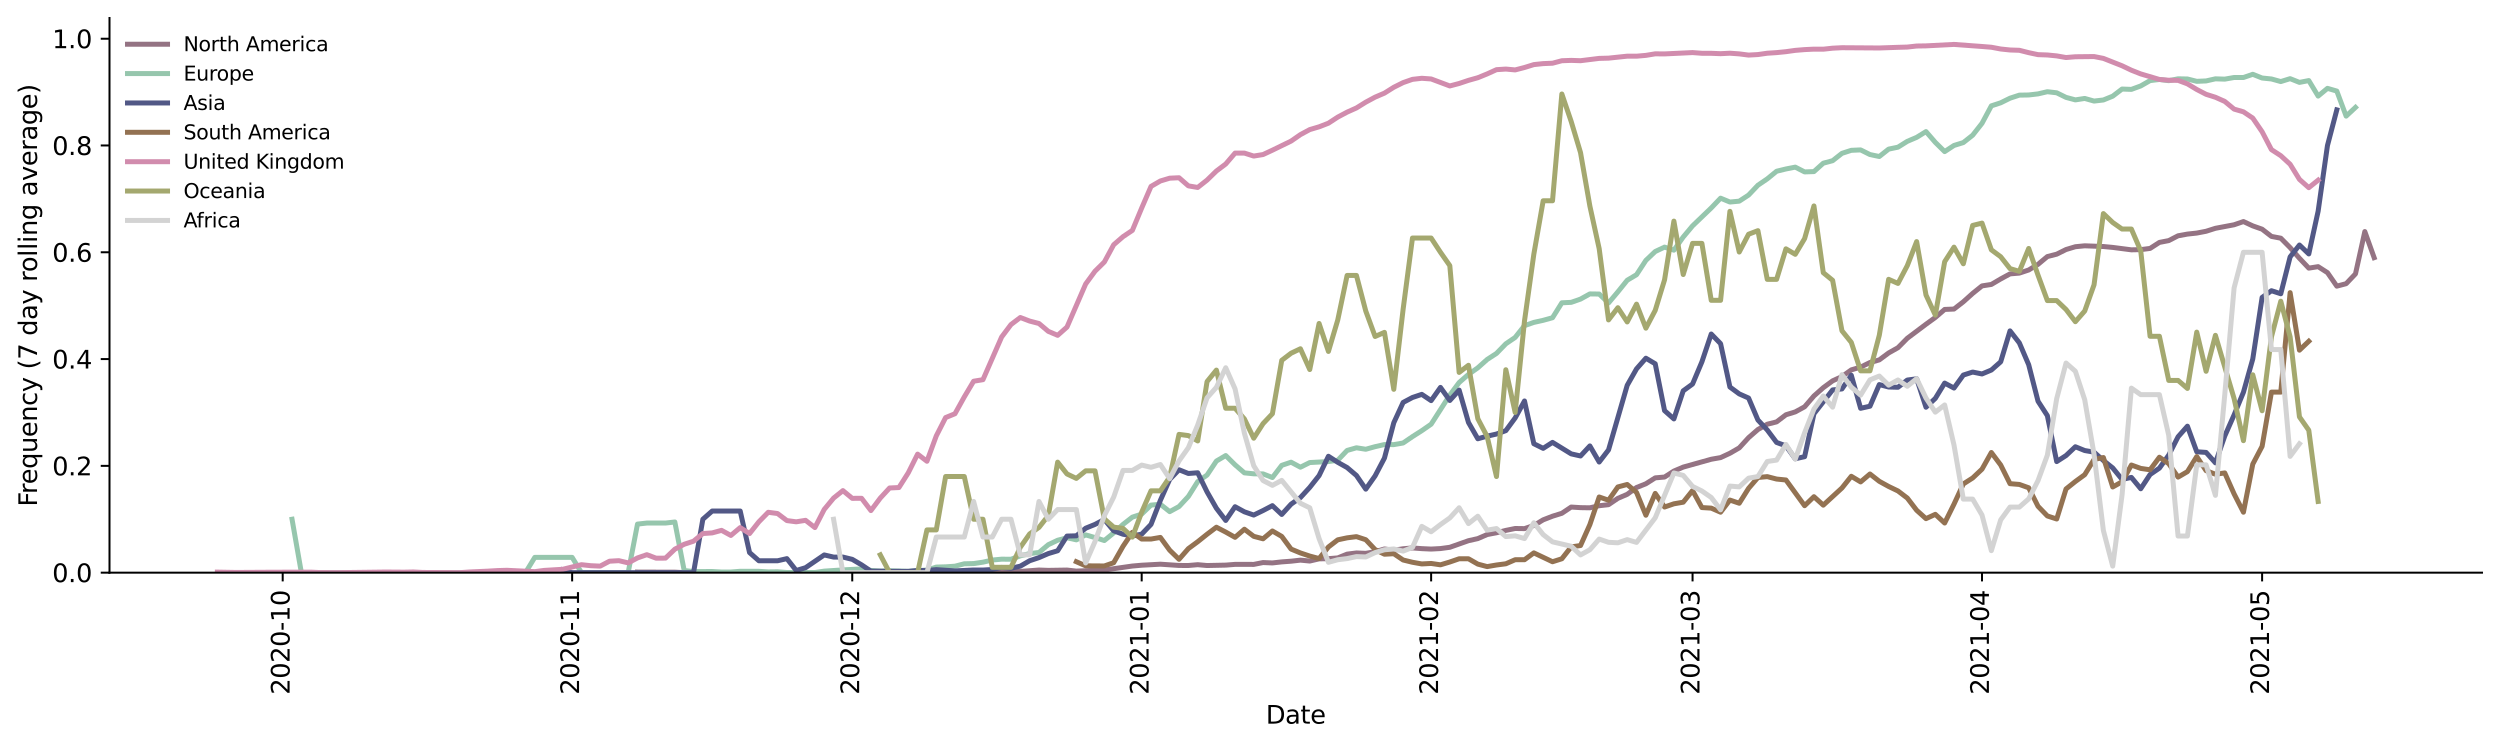<?xml version="1.0" encoding="utf-8" standalone="no"?>
<!DOCTYPE svg PUBLIC "-//W3C//DTD SVG 1.1//EN"
  "http://www.w3.org/Graphics/SVG/1.1/DTD/svg11.dtd">
<svg height="298.621pt" version="1.1" viewBox="0 0 999.581 298.621" width="999.581pt" xmlns="http://www.w3.org/2000/svg" xmlns:xlink="http://www.w3.org/1999/xlink">
 <defs>
  <style type="text/css">*{stroke-linecap:butt;stroke-linejoin:round;}</style>
 </defs>
 <g id="figure_1">
  <g id="patch_1">
   <path d="M 0 298.621 
L 999.581 298.621 
L 999.581 0 
L 0 0 
z
" style="fill:#ffffff;"/>
  </g>
  <g id="axes_1">
   <g id="patch_2">
    <path d="M 43.781 228.96 
L 992.381 228.96 
L 992.381 7.2 
L 43.781 7.2 
z
" style="fill:#ffffff;"/>
   </g>
   <g id="matplotlib.axis_1">
    <g id="xtick_1">
     <g id="line2d_1">
      <defs>
       <path d="M 0 0 
L 0 3.5 
" id="mafee2dee00" style="stroke:#000000;stroke-width:0.8;"/>
      </defs>
      <g>
       <use style="stroke:#000000;stroke-width:0.8;" x="113.032" xlink:href="#mafee2dee00" y="228.96"/>
      </g>
     </g>
     <g id="text_1">
      <!-- 2020-10 -->
      <g transform="translate(115.791 277.743)rotate(-90)scale(0.1 -0.1)">
       <defs>
        <path d="M 1228 531 
L 3431 531 
L 3431 0 
L 469 0 
L 469 531 
Q 828 903 1448 1529 
Q 2069 2156 2228 2338 
Q 2531 2678 2651 2914 
Q 2772 3150 2772 3378 
Q 2772 3750 2511 3984 
Q 2250 4219 1831 4219 
Q 1534 4219 1204 4116 
Q 875 4013 500 3803 
L 500 4441 
Q 881 4594 1212 4672 
Q 1544 4750 1819 4750 
Q 2544 4750 2975 4387 
Q 3406 4025 3406 3419 
Q 3406 3131 3298 2873 
Q 3191 2616 2906 2266 
Q 2828 2175 2409 1742 
Q 1991 1309 1228 531 
z
" id="DejaVuSans-32" transform="scale(0.016)"/>
        <path d="M 2034 4250 
Q 1547 4250 1301 3770 
Q 1056 3291 1056 2328 
Q 1056 1369 1301 889 
Q 1547 409 2034 409 
Q 2525 409 2770 889 
Q 3016 1369 3016 2328 
Q 3016 3291 2770 3770 
Q 2525 4250 2034 4250 
z
M 2034 4750 
Q 2819 4750 3233 4129 
Q 3647 3509 3647 2328 
Q 3647 1150 3233 529 
Q 2819 -91 2034 -91 
Q 1250 -91 836 529 
Q 422 1150 422 2328 
Q 422 3509 836 4129 
Q 1250 4750 2034 4750 
z
" id="DejaVuSans-30" transform="scale(0.016)"/>
        <path d="M 313 2009 
L 1997 2009 
L 1997 1497 
L 313 1497 
L 313 2009 
z
" id="DejaVuSans-2d" transform="scale(0.016)"/>
        <path d="M 794 531 
L 1825 531 
L 1825 4091 
L 703 3866 
L 703 4441 
L 1819 4666 
L 2450 4666 
L 2450 531 
L 3481 531 
L 3481 0 
L 794 0 
L 794 531 
z
" id="DejaVuSans-31" transform="scale(0.016)"/>
       </defs>
       <use xlink:href="#DejaVuSans-32"/>
       <use x="63.623" xlink:href="#DejaVuSans-30"/>
       <use x="127.246" xlink:href="#DejaVuSans-32"/>
       <use x="190.869" xlink:href="#DejaVuSans-30"/>
       <use x="254.492" xlink:href="#DejaVuSans-2d"/>
       <use x="290.576" xlink:href="#DejaVuSans-31"/>
       <use x="354.199" xlink:href="#DejaVuSans-30"/>
      </g>
     </g>
    </g>
    <g id="xtick_2">
     <g id="line2d_2">
      <g>
       <use style="stroke:#000000;stroke-width:0.8;" x="228.76" xlink:href="#mafee2dee00" y="228.96"/>
      </g>
     </g>
     <g id="text_2">
      <!-- 2020-11 -->
      <g transform="translate(231.519 277.743)rotate(-90)scale(0.1 -0.1)">
       <use xlink:href="#DejaVuSans-32"/>
       <use x="63.623" xlink:href="#DejaVuSans-30"/>
       <use x="127.246" xlink:href="#DejaVuSans-32"/>
       <use x="190.869" xlink:href="#DejaVuSans-30"/>
       <use x="254.492" xlink:href="#DejaVuSans-2d"/>
       <use x="290.576" xlink:href="#DejaVuSans-31"/>
       <use x="354.199" xlink:href="#DejaVuSans-31"/>
      </g>
     </g>
    </g>
    <g id="xtick_3">
     <g id="line2d_3">
      <g>
       <use style="stroke:#000000;stroke-width:0.8;" x="340.755" xlink:href="#mafee2dee00" y="228.96"/>
      </g>
     </g>
     <g id="text_3">
      <!-- 2020-12 -->
      <g transform="translate(343.515 277.743)rotate(-90)scale(0.1 -0.1)">
       <use xlink:href="#DejaVuSans-32"/>
       <use x="63.623" xlink:href="#DejaVuSans-30"/>
       <use x="127.246" xlink:href="#DejaVuSans-32"/>
       <use x="190.869" xlink:href="#DejaVuSans-30"/>
       <use x="254.492" xlink:href="#DejaVuSans-2d"/>
       <use x="290.576" xlink:href="#DejaVuSans-31"/>
       <use x="354.199" xlink:href="#DejaVuSans-32"/>
      </g>
     </g>
    </g>
    <g id="xtick_4">
     <g id="line2d_4">
      <g>
       <use style="stroke:#000000;stroke-width:0.8;" x="456.484" xlink:href="#mafee2dee00" y="228.96"/>
      </g>
     </g>
     <g id="text_4">
      <!-- 2021-01 -->
      <g transform="translate(459.243 277.743)rotate(-90)scale(0.1 -0.1)">
       <use xlink:href="#DejaVuSans-32"/>
       <use x="63.623" xlink:href="#DejaVuSans-30"/>
       <use x="127.246" xlink:href="#DejaVuSans-32"/>
       <use x="190.869" xlink:href="#DejaVuSans-31"/>
       <use x="254.492" xlink:href="#DejaVuSans-2d"/>
       <use x="290.576" xlink:href="#DejaVuSans-30"/>
       <use x="354.199" xlink:href="#DejaVuSans-31"/>
      </g>
     </g>
    </g>
    <g id="xtick_5">
     <g id="line2d_5">
      <g>
       <use style="stroke:#000000;stroke-width:0.8;" x="572.212" xlink:href="#mafee2dee00" y="228.96"/>
      </g>
     </g>
     <g id="text_5">
      <!-- 2021-02 -->
      <g transform="translate(574.972 277.743)rotate(-90)scale(0.1 -0.1)">
       <use xlink:href="#DejaVuSans-32"/>
       <use x="63.623" xlink:href="#DejaVuSans-30"/>
       <use x="127.246" xlink:href="#DejaVuSans-32"/>
       <use x="190.869" xlink:href="#DejaVuSans-31"/>
       <use x="254.492" xlink:href="#DejaVuSans-2d"/>
       <use x="290.576" xlink:href="#DejaVuSans-30"/>
       <use x="354.199" xlink:href="#DejaVuSans-32"/>
      </g>
     </g>
    </g>
    <g id="xtick_6">
     <g id="line2d_6">
      <g>
       <use style="stroke:#000000;stroke-width:0.8;" x="676.741" xlink:href="#mafee2dee00" y="228.96"/>
      </g>
     </g>
     <g id="text_6">
      <!-- 2021-03 -->
      <g transform="translate(679.501 277.743)rotate(-90)scale(0.1 -0.1)">
       <defs>
        <path d="M 2597 2516 
Q 3050 2419 3304 2112 
Q 3559 1806 3559 1356 
Q 3559 666 3084 287 
Q 2609 -91 1734 -91 
Q 1441 -91 1130 -33 
Q 819 25 488 141 
L 488 750 
Q 750 597 1062 519 
Q 1375 441 1716 441 
Q 2309 441 2620 675 
Q 2931 909 2931 1356 
Q 2931 1769 2642 2001 
Q 2353 2234 1838 2234 
L 1294 2234 
L 1294 2753 
L 1863 2753 
Q 2328 2753 2575 2939 
Q 2822 3125 2822 3475 
Q 2822 3834 2567 4026 
Q 2313 4219 1838 4219 
Q 1578 4219 1281 4162 
Q 984 4106 628 3988 
L 628 4550 
Q 988 4650 1302 4700 
Q 1616 4750 1894 4750 
Q 2613 4750 3031 4423 
Q 3450 4097 3450 3541 
Q 3450 3153 3228 2886 
Q 3006 2619 2597 2516 
z
" id="DejaVuSans-33" transform="scale(0.016)"/>
       </defs>
       <use xlink:href="#DejaVuSans-32"/>
       <use x="63.623" xlink:href="#DejaVuSans-30"/>
       <use x="127.246" xlink:href="#DejaVuSans-32"/>
       <use x="190.869" xlink:href="#DejaVuSans-31"/>
       <use x="254.492" xlink:href="#DejaVuSans-2d"/>
       <use x="290.576" xlink:href="#DejaVuSans-30"/>
       <use x="354.199" xlink:href="#DejaVuSans-33"/>
      </g>
     </g>
    </g>
    <g id="xtick_7">
     <g id="line2d_7">
      <g>
       <use style="stroke:#000000;stroke-width:0.8;" x="792.47" xlink:href="#mafee2dee00" y="228.96"/>
      </g>
     </g>
     <g id="text_7">
      <!-- 2021-04 -->
      <g transform="translate(795.229 277.743)rotate(-90)scale(0.1 -0.1)">
       <defs>
        <path d="M 2419 4116 
L 825 1625 
L 2419 1625 
L 2419 4116 
z
M 2253 4666 
L 3047 4666 
L 3047 1625 
L 3713 1625 
L 3713 1100 
L 3047 1100 
L 3047 0 
L 2419 0 
L 2419 1100 
L 313 1100 
L 313 1709 
L 2253 4666 
z
" id="DejaVuSans-34" transform="scale(0.016)"/>
       </defs>
       <use xlink:href="#DejaVuSans-32"/>
       <use x="63.623" xlink:href="#DejaVuSans-30"/>
       <use x="127.246" xlink:href="#DejaVuSans-32"/>
       <use x="190.869" xlink:href="#DejaVuSans-31"/>
       <use x="254.492" xlink:href="#DejaVuSans-2d"/>
       <use x="290.576" xlink:href="#DejaVuSans-30"/>
       <use x="354.199" xlink:href="#DejaVuSans-34"/>
      </g>
     </g>
    </g>
    <g id="xtick_8">
     <g id="line2d_8">
      <g>
       <use style="stroke:#000000;stroke-width:0.8;" x="904.465" xlink:href="#mafee2dee00" y="228.96"/>
      </g>
     </g>
     <g id="text_8">
      <!-- 2021-05 -->
      <g transform="translate(907.224 277.743)rotate(-90)scale(0.1 -0.1)">
       <defs>
        <path d="M 691 4666 
L 3169 4666 
L 3169 4134 
L 1269 4134 
L 1269 2991 
Q 1406 3038 1543 3061 
Q 1681 3084 1819 3084 
Q 2600 3084 3056 2656 
Q 3513 2228 3513 1497 
Q 3513 744 3044 326 
Q 2575 -91 1722 -91 
Q 1428 -91 1123 -41 
Q 819 9 494 109 
L 494 744 
Q 775 591 1075 516 
Q 1375 441 1709 441 
Q 2250 441 2565 725 
Q 2881 1009 2881 1497 
Q 2881 1984 2565 2268 
Q 2250 2553 1709 2553 
Q 1456 2553 1204 2497 
Q 953 2441 691 2322 
L 691 4666 
z
" id="DejaVuSans-35" transform="scale(0.016)"/>
       </defs>
       <use xlink:href="#DejaVuSans-32"/>
       <use x="63.623" xlink:href="#DejaVuSans-30"/>
       <use x="127.246" xlink:href="#DejaVuSans-32"/>
       <use x="190.869" xlink:href="#DejaVuSans-31"/>
       <use x="254.492" xlink:href="#DejaVuSans-2d"/>
       <use x="290.576" xlink:href="#DejaVuSans-30"/>
       <use x="354.199" xlink:href="#DejaVuSans-35"/>
      </g>
     </g>
    </g>
    <g id="text_9">
     <!-- Date -->
     <g transform="translate(506.13 289.341)scale(0.1 -0.1)">
      <defs>
       <path d="M 1259 4147 
L 1259 519 
L 2022 519 
Q 2988 519 3436 956 
Q 3884 1394 3884 2338 
Q 3884 3275 3436 3711 
Q 2988 4147 2022 4147 
L 1259 4147 
z
M 628 4666 
L 1925 4666 
Q 3281 4666 3915 4102 
Q 4550 3538 4550 2338 
Q 4550 1131 3912 565 
Q 3275 0 1925 0 
L 628 0 
L 628 4666 
z
" id="DejaVuSans-44" transform="scale(0.016)"/>
       <path d="M 2194 1759 
Q 1497 1759 1228 1600 
Q 959 1441 959 1056 
Q 959 750 1161 570 
Q 1363 391 1709 391 
Q 2188 391 2477 730 
Q 2766 1069 2766 1631 
L 2766 1759 
L 2194 1759 
z
M 3341 1997 
L 3341 0 
L 2766 0 
L 2766 531 
Q 2569 213 2275 61 
Q 1981 -91 1556 -91 
Q 1019 -91 701 211 
Q 384 513 384 1019 
Q 384 1609 779 1909 
Q 1175 2209 1959 2209 
L 2766 2209 
L 2766 2266 
Q 2766 2663 2505 2880 
Q 2244 3097 1772 3097 
Q 1472 3097 1187 3025 
Q 903 2953 641 2809 
L 641 3341 
Q 956 3463 1253 3523 
Q 1550 3584 1831 3584 
Q 2591 3584 2966 3190 
Q 3341 2797 3341 1997 
z
" id="DejaVuSans-61" transform="scale(0.016)"/>
       <path d="M 1172 4494 
L 1172 3500 
L 2356 3500 
L 2356 3053 
L 1172 3053 
L 1172 1153 
Q 1172 725 1289 603 
Q 1406 481 1766 481 
L 2356 481 
L 2356 0 
L 1766 0 
Q 1100 0 847 248 
Q 594 497 594 1153 
L 594 3053 
L 172 3053 
L 172 3500 
L 594 3500 
L 594 4494 
L 1172 4494 
z
" id="DejaVuSans-74" transform="scale(0.016)"/>
       <path d="M 3597 1894 
L 3597 1613 
L 953 1613 
Q 991 1019 1311 708 
Q 1631 397 2203 397 
Q 2534 397 2845 478 
Q 3156 559 3463 722 
L 3463 178 
Q 3153 47 2828 -22 
Q 2503 -91 2169 -91 
Q 1331 -91 842 396 
Q 353 884 353 1716 
Q 353 2575 817 3079 
Q 1281 3584 2069 3584 
Q 2775 3584 3186 3129 
Q 3597 2675 3597 1894 
z
M 3022 2063 
Q 3016 2534 2758 2815 
Q 2500 3097 2075 3097 
Q 1594 3097 1305 2825 
Q 1016 2553 972 2059 
L 3022 2063 
z
" id="DejaVuSans-65" transform="scale(0.016)"/>
      </defs>
      <use xlink:href="#DejaVuSans-44"/>
      <use x="77.002" xlink:href="#DejaVuSans-61"/>
      <use x="138.281" xlink:href="#DejaVuSans-74"/>
      <use x="177.49" xlink:href="#DejaVuSans-65"/>
     </g>
    </g>
   </g>
   <g id="matplotlib.axis_2">
    <g id="ytick_1">
     <g id="line2d_9">
      <defs>
       <path d="M 0 0 
L -3.5 0 
" id="m268f2d37dd" style="stroke:#000000;stroke-width:0.8;"/>
      </defs>
      <g>
       <use style="stroke:#000000;stroke-width:0.8;" x="43.781" xlink:href="#m268f2d37dd" y="228.96"/>
      </g>
     </g>
     <g id="text_10">
      <!-- 0.0 -->
      <g transform="translate(20.878 232.759)scale(0.1 -0.1)">
       <defs>
        <path d="M 684 794 
L 1344 794 
L 1344 0 
L 684 0 
L 684 794 
z
" id="DejaVuSans-2e" transform="scale(0.016)"/>
       </defs>
       <use xlink:href="#DejaVuSans-30"/>
       <use x="63.623" xlink:href="#DejaVuSans-2e"/>
       <use x="95.41" xlink:href="#DejaVuSans-30"/>
      </g>
     </g>
    </g>
    <g id="ytick_2">
     <g id="line2d_10">
      <g>
       <use style="stroke:#000000;stroke-width:0.8;" x="43.781" xlink:href="#m268f2d37dd" y="186.263"/>
      </g>
     </g>
     <g id="text_11">
      <!-- 0.2 -->
      <g transform="translate(20.878 190.062)scale(0.1 -0.1)">
       <use xlink:href="#DejaVuSans-30"/>
       <use x="63.623" xlink:href="#DejaVuSans-2e"/>
       <use x="95.41" xlink:href="#DejaVuSans-32"/>
      </g>
     </g>
    </g>
    <g id="ytick_3">
     <g id="line2d_11">
      <g>
       <use style="stroke:#000000;stroke-width:0.8;" x="43.781" xlink:href="#m268f2d37dd" y="143.566"/>
      </g>
     </g>
     <g id="text_12">
      <!-- 0.4 -->
      <g transform="translate(20.878 147.365)scale(0.1 -0.1)">
       <use xlink:href="#DejaVuSans-30"/>
       <use x="63.623" xlink:href="#DejaVuSans-2e"/>
       <use x="95.41" xlink:href="#DejaVuSans-34"/>
      </g>
     </g>
    </g>
    <g id="ytick_4">
     <g id="line2d_12">
      <g>
       <use style="stroke:#000000;stroke-width:0.8;" x="43.781" xlink:href="#m268f2d37dd" y="100.869"/>
      </g>
     </g>
     <g id="text_13">
      <!-- 0.6 -->
      <g transform="translate(20.878 104.668)scale(0.1 -0.1)">
       <defs>
        <path d="M 2113 2584 
Q 1688 2584 1439 2293 
Q 1191 2003 1191 1497 
Q 1191 994 1439 701 
Q 1688 409 2113 409 
Q 2538 409 2786 701 
Q 3034 994 3034 1497 
Q 3034 2003 2786 2293 
Q 2538 2584 2113 2584 
z
M 3366 4563 
L 3366 3988 
Q 3128 4100 2886 4159 
Q 2644 4219 2406 4219 
Q 1781 4219 1451 3797 
Q 1122 3375 1075 2522 
Q 1259 2794 1537 2939 
Q 1816 3084 2150 3084 
Q 2853 3084 3261 2657 
Q 3669 2231 3669 1497 
Q 3669 778 3244 343 
Q 2819 -91 2113 -91 
Q 1303 -91 875 529 
Q 447 1150 447 2328 
Q 447 3434 972 4092 
Q 1497 4750 2381 4750 
Q 2619 4750 2861 4703 
Q 3103 4656 3366 4563 
z
" id="DejaVuSans-36" transform="scale(0.016)"/>
       </defs>
       <use xlink:href="#DejaVuSans-30"/>
       <use x="63.623" xlink:href="#DejaVuSans-2e"/>
       <use x="95.41" xlink:href="#DejaVuSans-36"/>
      </g>
     </g>
    </g>
    <g id="ytick_5">
     <g id="line2d_13">
      <g>
       <use style="stroke:#000000;stroke-width:0.8;" x="43.781" xlink:href="#m268f2d37dd" y="58.172"/>
      </g>
     </g>
     <g id="text_14">
      <!-- 0.8 -->
      <g transform="translate(20.878 61.971)scale(0.1 -0.1)">
       <defs>
        <path d="M 2034 2216 
Q 1584 2216 1326 1975 
Q 1069 1734 1069 1313 
Q 1069 891 1326 650 
Q 1584 409 2034 409 
Q 2484 409 2743 651 
Q 3003 894 3003 1313 
Q 3003 1734 2745 1975 
Q 2488 2216 2034 2216 
z
M 1403 2484 
Q 997 2584 770 2862 
Q 544 3141 544 3541 
Q 544 4100 942 4425 
Q 1341 4750 2034 4750 
Q 2731 4750 3128 4425 
Q 3525 4100 3525 3541 
Q 3525 3141 3298 2862 
Q 3072 2584 2669 2484 
Q 3125 2378 3379 2068 
Q 3634 1759 3634 1313 
Q 3634 634 3220 271 
Q 2806 -91 2034 -91 
Q 1263 -91 848 271 
Q 434 634 434 1313 
Q 434 1759 690 2068 
Q 947 2378 1403 2484 
z
M 1172 3481 
Q 1172 3119 1398 2916 
Q 1625 2713 2034 2713 
Q 2441 2713 2670 2916 
Q 2900 3119 2900 3481 
Q 2900 3844 2670 4047 
Q 2441 4250 2034 4250 
Q 1625 4250 1398 4047 
Q 1172 3844 1172 3481 
z
" id="DejaVuSans-38" transform="scale(0.016)"/>
       </defs>
       <use xlink:href="#DejaVuSans-30"/>
       <use x="63.623" xlink:href="#DejaVuSans-2e"/>
       <use x="95.41" xlink:href="#DejaVuSans-38"/>
      </g>
     </g>
    </g>
    <g id="ytick_6">
     <g id="line2d_14">
      <g>
       <use style="stroke:#000000;stroke-width:0.8;" x="43.781" xlink:href="#m268f2d37dd" y="15.474"/>
      </g>
     </g>
     <g id="text_15">
      <!-- 1.0 -->
      <g transform="translate(20.878 19.274)scale(0.1 -0.1)">
       <use xlink:href="#DejaVuSans-31"/>
       <use x="63.623" xlink:href="#DejaVuSans-2e"/>
       <use x="95.41" xlink:href="#DejaVuSans-30"/>
      </g>
     </g>
    </g>
    <g id="text_16">
     <!-- Frequency (7 day rolling average) -->
     <g transform="translate(14.798 202.529)rotate(-90)scale(0.1 -0.1)">
      <defs>
       <path d="M 628 4666 
L 3309 4666 
L 3309 4134 
L 1259 4134 
L 1259 2759 
L 3109 2759 
L 3109 2228 
L 1259 2228 
L 1259 0 
L 628 0 
L 628 4666 
z
" id="DejaVuSans-46" transform="scale(0.016)"/>
       <path d="M 2631 2963 
Q 2534 3019 2420 3045 
Q 2306 3072 2169 3072 
Q 1681 3072 1420 2755 
Q 1159 2438 1159 1844 
L 1159 0 
L 581 0 
L 581 3500 
L 1159 3500 
L 1159 2956 
Q 1341 3275 1631 3429 
Q 1922 3584 2338 3584 
Q 2397 3584 2469 3576 
Q 2541 3569 2628 3553 
L 2631 2963 
z
" id="DejaVuSans-72" transform="scale(0.016)"/>
       <path d="M 947 1747 
Q 947 1113 1208 752 
Q 1469 391 1925 391 
Q 2381 391 2643 752 
Q 2906 1113 2906 1747 
Q 2906 2381 2643 2742 
Q 2381 3103 1925 3103 
Q 1469 3103 1208 2742 
Q 947 2381 947 1747 
z
M 2906 525 
Q 2725 213 2448 61 
Q 2172 -91 1784 -91 
Q 1150 -91 751 415 
Q 353 922 353 1747 
Q 353 2572 751 3078 
Q 1150 3584 1784 3584 
Q 2172 3584 2448 3432 
Q 2725 3281 2906 2969 
L 2906 3500 
L 3481 3500 
L 3481 -1331 
L 2906 -1331 
L 2906 525 
z
" id="DejaVuSans-71" transform="scale(0.016)"/>
       <path d="M 544 1381 
L 544 3500 
L 1119 3500 
L 1119 1403 
Q 1119 906 1312 657 
Q 1506 409 1894 409 
Q 2359 409 2629 706 
Q 2900 1003 2900 1516 
L 2900 3500 
L 3475 3500 
L 3475 0 
L 2900 0 
L 2900 538 
Q 2691 219 2414 64 
Q 2138 -91 1772 -91 
Q 1169 -91 856 284 
Q 544 659 544 1381 
z
M 1991 3584 
L 1991 3584 
z
" id="DejaVuSans-75" transform="scale(0.016)"/>
       <path d="M 3513 2113 
L 3513 0 
L 2938 0 
L 2938 2094 
Q 2938 2591 2744 2837 
Q 2550 3084 2163 3084 
Q 1697 3084 1428 2787 
Q 1159 2491 1159 1978 
L 1159 0 
L 581 0 
L 581 3500 
L 1159 3500 
L 1159 2956 
Q 1366 3272 1645 3428 
Q 1925 3584 2291 3584 
Q 2894 3584 3203 3211 
Q 3513 2838 3513 2113 
z
" id="DejaVuSans-6e" transform="scale(0.016)"/>
       <path d="M 3122 3366 
L 3122 2828 
Q 2878 2963 2633 3030 
Q 2388 3097 2138 3097 
Q 1578 3097 1268 2742 
Q 959 2388 959 1747 
Q 959 1106 1268 751 
Q 1578 397 2138 397 
Q 2388 397 2633 464 
Q 2878 531 3122 666 
L 3122 134 
Q 2881 22 2623 -34 
Q 2366 -91 2075 -91 
Q 1284 -91 818 406 
Q 353 903 353 1747 
Q 353 2603 823 3093 
Q 1294 3584 2113 3584 
Q 2378 3584 2631 3529 
Q 2884 3475 3122 3366 
z
" id="DejaVuSans-63" transform="scale(0.016)"/>
       <path d="M 2059 -325 
Q 1816 -950 1584 -1140 
Q 1353 -1331 966 -1331 
L 506 -1331 
L 506 -850 
L 844 -850 
Q 1081 -850 1212 -737 
Q 1344 -625 1503 -206 
L 1606 56 
L 191 3500 
L 800 3500 
L 1894 763 
L 2988 3500 
L 3597 3500 
L 2059 -325 
z
" id="DejaVuSans-79" transform="scale(0.016)"/>
       <path id="DejaVuSans-20" transform="scale(0.016)"/>
       <path d="M 1984 4856 
Q 1566 4138 1362 3434 
Q 1159 2731 1159 2009 
Q 1159 1288 1364 580 
Q 1569 -128 1984 -844 
L 1484 -844 
Q 1016 -109 783 600 
Q 550 1309 550 2009 
Q 550 2706 781 3412 
Q 1013 4119 1484 4856 
L 1984 4856 
z
" id="DejaVuSans-28" transform="scale(0.016)"/>
       <path d="M 525 4666 
L 3525 4666 
L 3525 4397 
L 1831 0 
L 1172 0 
L 2766 4134 
L 525 4134 
L 525 4666 
z
" id="DejaVuSans-37" transform="scale(0.016)"/>
       <path d="M 2906 2969 
L 2906 4863 
L 3481 4863 
L 3481 0 
L 2906 0 
L 2906 525 
Q 2725 213 2448 61 
Q 2172 -91 1784 -91 
Q 1150 -91 751 415 
Q 353 922 353 1747 
Q 353 2572 751 3078 
Q 1150 3584 1784 3584 
Q 2172 3584 2448 3432 
Q 2725 3281 2906 2969 
z
M 947 1747 
Q 947 1113 1208 752 
Q 1469 391 1925 391 
Q 2381 391 2643 752 
Q 2906 1113 2906 1747 
Q 2906 2381 2643 2742 
Q 2381 3103 1925 3103 
Q 1469 3103 1208 2742 
Q 947 2381 947 1747 
z
" id="DejaVuSans-64" transform="scale(0.016)"/>
       <path d="M 1959 3097 
Q 1497 3097 1228 2736 
Q 959 2375 959 1747 
Q 959 1119 1226 758 
Q 1494 397 1959 397 
Q 2419 397 2687 759 
Q 2956 1122 2956 1747 
Q 2956 2369 2687 2733 
Q 2419 3097 1959 3097 
z
M 1959 3584 
Q 2709 3584 3137 3096 
Q 3566 2609 3566 1747 
Q 3566 888 3137 398 
Q 2709 -91 1959 -91 
Q 1206 -91 779 398 
Q 353 888 353 1747 
Q 353 2609 779 3096 
Q 1206 3584 1959 3584 
z
" id="DejaVuSans-6f" transform="scale(0.016)"/>
       <path d="M 603 4863 
L 1178 4863 
L 1178 0 
L 603 0 
L 603 4863 
z
" id="DejaVuSans-6c" transform="scale(0.016)"/>
       <path d="M 603 3500 
L 1178 3500 
L 1178 0 
L 603 0 
L 603 3500 
z
M 603 4863 
L 1178 4863 
L 1178 4134 
L 603 4134 
L 603 4863 
z
" id="DejaVuSans-69" transform="scale(0.016)"/>
       <path d="M 2906 1791 
Q 2906 2416 2648 2759 
Q 2391 3103 1925 3103 
Q 1463 3103 1205 2759 
Q 947 2416 947 1791 
Q 947 1169 1205 825 
Q 1463 481 1925 481 
Q 2391 481 2648 825 
Q 2906 1169 2906 1791 
z
M 3481 434 
Q 3481 -459 3084 -895 
Q 2688 -1331 1869 -1331 
Q 1566 -1331 1297 -1286 
Q 1028 -1241 775 -1147 
L 775 -588 
Q 1028 -725 1275 -790 
Q 1522 -856 1778 -856 
Q 2344 -856 2625 -561 
Q 2906 -266 2906 331 
L 2906 616 
Q 2728 306 2450 153 
Q 2172 0 1784 0 
Q 1141 0 747 490 
Q 353 981 353 1791 
Q 353 2603 747 3093 
Q 1141 3584 1784 3584 
Q 2172 3584 2450 3431 
Q 2728 3278 2906 2969 
L 2906 3500 
L 3481 3500 
L 3481 434 
z
" id="DejaVuSans-67" transform="scale(0.016)"/>
       <path d="M 191 3500 
L 800 3500 
L 1894 563 
L 2988 3500 
L 3597 3500 
L 2284 0 
L 1503 0 
L 191 3500 
z
" id="DejaVuSans-76" transform="scale(0.016)"/>
       <path d="M 513 4856 
L 1013 4856 
Q 1481 4119 1714 3412 
Q 1947 2706 1947 2009 
Q 1947 1309 1714 600 
Q 1481 -109 1013 -844 
L 513 -844 
Q 928 -128 1133 580 
Q 1338 1288 1338 2009 
Q 1338 2731 1133 3434 
Q 928 4138 513 4856 
z
" id="DejaVuSans-29" transform="scale(0.016)"/>
      </defs>
      <use xlink:href="#DejaVuSans-46"/>
      <use x="50.27" xlink:href="#DejaVuSans-72"/>
      <use x="89.133" xlink:href="#DejaVuSans-65"/>
      <use x="150.656" xlink:href="#DejaVuSans-71"/>
      <use x="214.133" xlink:href="#DejaVuSans-75"/>
      <use x="277.512" xlink:href="#DejaVuSans-65"/>
      <use x="339.035" xlink:href="#DejaVuSans-6e"/>
      <use x="402.414" xlink:href="#DejaVuSans-63"/>
      <use x="457.395" xlink:href="#DejaVuSans-79"/>
      <use x="516.574" xlink:href="#DejaVuSans-20"/>
      <use x="548.361" xlink:href="#DejaVuSans-28"/>
      <use x="587.375" xlink:href="#DejaVuSans-37"/>
      <use x="650.998" xlink:href="#DejaVuSans-20"/>
      <use x="682.785" xlink:href="#DejaVuSans-64"/>
      <use x="746.262" xlink:href="#DejaVuSans-61"/>
      <use x="807.541" xlink:href="#DejaVuSans-79"/>
      <use x="866.721" xlink:href="#DejaVuSans-20"/>
      <use x="898.508" xlink:href="#DejaVuSans-72"/>
      <use x="937.371" xlink:href="#DejaVuSans-6f"/>
      <use x="998.553" xlink:href="#DejaVuSans-6c"/>
      <use x="1026.336" xlink:href="#DejaVuSans-6c"/>
      <use x="1054.119" xlink:href="#DejaVuSans-69"/>
      <use x="1081.902" xlink:href="#DejaVuSans-6e"/>
      <use x="1145.281" xlink:href="#DejaVuSans-67"/>
      <use x="1208.758" xlink:href="#DejaVuSans-20"/>
      <use x="1240.545" xlink:href="#DejaVuSans-61"/>
      <use x="1301.824" xlink:href="#DejaVuSans-76"/>
      <use x="1361.004" xlink:href="#DejaVuSans-65"/>
      <use x="1422.527" xlink:href="#DejaVuSans-72"/>
      <use x="1463.641" xlink:href="#DejaVuSans-61"/>
      <use x="1524.92" xlink:href="#DejaVuSans-67"/>
      <use x="1588.396" xlink:href="#DejaVuSans-65"/>
      <use x="1649.92" xlink:href="#DejaVuSans-29"/>
     </g>
    </g>
   </g>
   <g id="line2d_15">
    <path clip-path="url(#p7b9a94485f)" d="M 254.892 228.73 
L 266.092 228.771 
L 269.825 228.771 
L 273.558 228.96 
L 374.354 228.906 
L 381.82 228.846 
L 396.753 228.864 
L 404.219 228.575 
L 407.953 228.468 
L 415.419 227.92 
L 419.152 228.053 
L 426.618 227.928 
L 430.352 228.344 
L 437.818 228.026 
L 441.551 227.918 
L 452.751 226.319 
L 456.484 225.992 
L 463.95 225.582 
L 471.417 226.087 
L 475.15 226.103 
L 478.883 225.781 
L 482.616 226.116 
L 490.082 225.951 
L 493.816 225.656 
L 501.282 225.667 
L 505.015 224.926 
L 508.748 225.077 
L 512.481 224.662 
L 516.215 224.386 
L 519.948 223.963 
L 523.681 224.322 
L 527.414 223.454 
L 531.147 223.369 
L 534.881 223.071 
L 538.614 221.565 
L 542.347 221.092 
L 546.08 221.24 
L 549.813 220.6 
L 553.546 219.496 
L 557.28 219.997 
L 561.013 219.415 
L 564.746 219.08 
L 568.479 219.365 
L 572.212 219.534 
L 575.945 219.333 
L 579.679 218.826 
L 587.145 216.187 
L 590.878 215.353 
L 594.611 213.729 
L 598.345 213.018 
L 602.078 212.07 
L 605.811 211.31 
L 609.544 211.362 
L 613.277 210.093 
L 617.01 207.851 
L 620.744 206.394 
L 624.477 205.233 
L 628.21 202.736 
L 631.943 202.973 
L 635.676 203.037 
L 639.409 202.205 
L 643.143 201.784 
L 646.876 199.254 
L 650.609 197.649 
L 654.342 194.918 
L 658.075 193.43 
L 661.809 191.066 
L 665.542 190.737 
L 669.275 188.347 
L 673.008 186.758 
L 684.208 183.625 
L 687.941 182.965 
L 691.674 181.233 
L 695.407 179.075 
L 699.14 174.989 
L 702.873 171.736 
L 706.607 169.616 
L 710.34 168.682 
L 714.073 165.838 
L 717.806 164.689 
L 721.539 162.647 
L 725.273 158.311 
L 729.006 155.01 
L 732.739 152.273 
L 736.472 150.562 
L 740.205 147.889 
L 743.938 146.772 
L 747.672 144.948 
L 751.405 143.895 
L 755.138 141.123 
L 758.871 139.02 
L 762.604 135.25 
L 770.071 129.639 
L 773.804 126.932 
L 777.537 123.721 
L 781.27 123.569 
L 785.003 120.665 
L 788.737 117.313 
L 792.47 114.311 
L 796.203 113.73 
L 799.936 111.533 
L 803.669 109.507 
L 807.402 109.197 
L 811.136 107.953 
L 814.869 105.69 
L 818.602 102.58 
L 822.335 101.627 
L 826.068 99.773 
L 829.801 98.65 
L 833.535 98.28 
L 841.001 98.567 
L 844.734 98.924 
L 852.2 99.89 
L 855.934 99.81 
L 859.667 99.33 
L 863.4 96.923 
L 867.133 96.199 
L 870.866 94.278 
L 874.6 93.596 
L 878.333 93.191 
L 882.066 92.469 
L 885.799 91.283 
L 893.265 89.871 
L 896.999 88.584 
L 900.732 90.319 
L 904.465 91.636 
L 908.198 94.525 
L 911.931 95.235 
L 915.664 99.004 
L 919.398 103.269 
L 923.131 107.207 
L 926.864 106.614 
L 930.597 109.01 
L 934.33 114.411 
L 938.064 113.428 
L 941.797 109.504 
L 945.53 92.592 
L 949.263 103.021 
L 949.263 103.021 
" style="fill:none;stroke:#947383;stroke-linecap:square;stroke-width:2;"/>
   </g>
   <g id="line2d_16">
    <path clip-path="url(#p7b9a94485f)" d="M 116.765 207.611 
L 120.498 228.96 
L 210.094 228.96 
L 213.827 222.86 
L 228.76 222.86 
L 232.493 228.96 
L 251.159 228.96 
L 254.892 209.552 
L 258.626 209.133 
L 266.092 209.133 
L 269.825 208.705 
L 273.558 228.112 
L 277.291 228.532 
L 284.758 228.511 
L 288.491 228.713 
L 292.224 228.713 
L 295.957 228.415 
L 303.424 228.436 
L 307.157 228.661 
L 310.89 228.61 
L 314.623 228.909 
L 325.823 228.909 
L 329.556 228.354 
L 337.022 227.864 
L 344.489 227.471 
L 348.222 228.076 
L 351.955 228.369 
L 355.688 228.225 
L 363.154 228.438 
L 370.621 227.909 
L 374.354 226.739 
L 378.087 226.635 
L 381.82 226.384 
L 385.554 225.425 
L 389.287 225.33 
L 393.02 224.77 
L 396.753 223.92 
L 400.486 223.575 
L 404.219 223.608 
L 407.953 222.256 
L 411.686 221.335 
L 415.419 220.898 
L 419.152 217.778 
L 422.885 216.008 
L 426.618 215.019 
L 430.352 215.852 
L 434.085 213.87 
L 437.818 214.934 
L 441.551 216.122 
L 445.284 213.074 
L 449.017 209.678 
L 452.751 206.772 
L 456.484 205.551 
L 460.217 201.958 
L 463.95 201.617 
L 467.683 204.572 
L 471.417 202.53 
L 475.15 198.501 
L 478.883 192.556 
L 482.616 189.948 
L 486.349 184.349 
L 490.082 182.143 
L 493.816 185.844 
L 497.549 189.064 
L 501.282 189.444 
L 505.015 189.481 
L 508.748 190.93 
L 512.481 186.061 
L 516.215 184.8 
L 519.948 186.803 
L 523.681 184.943 
L 531.147 184.545 
L 534.881 184.028 
L 538.614 180.103 
L 542.347 179.04 
L 546.08 179.626 
L 549.813 178.593 
L 553.546 177.743 
L 557.28 177.773 
L 561.013 177.119 
L 564.746 174.577 
L 568.479 172.194 
L 572.212 169.61 
L 579.679 157.957 
L 583.412 152.942 
L 587.145 149.697 
L 590.878 147.061 
L 594.611 143.73 
L 598.345 141.305 
L 602.078 137.463 
L 605.811 134.91 
L 609.544 130.192 
L 613.277 128.908 
L 617.01 128.074 
L 620.744 127.04 
L 624.477 121.07 
L 628.21 120.89 
L 631.943 119.589 
L 635.676 117.517 
L 639.409 117.57 
L 643.143 121.13 
L 646.876 116.693 
L 650.609 112.054 
L 654.342 109.832 
L 658.075 104.11 
L 661.809 100.569 
L 665.542 98.802 
L 669.275 100.027 
L 673.008 94.768 
L 676.741 90.301 
L 684.208 83.142 
L 687.941 79.237 
L 691.674 80.78 
L 695.407 80.432 
L 699.14 77.99 
L 702.873 74.059 
L 706.607 71.519 
L 710.34 68.469 
L 714.073 67.56 
L 717.806 66.826 
L 721.539 68.736 
L 725.273 68.606 
L 729.006 65.246 
L 732.739 64.252 
L 736.472 61.312 
L 740.205 60.105 
L 743.938 59.938 
L 747.672 61.797 
L 751.405 62.576 
L 755.138 59.623 
L 758.871 58.848 
L 762.604 56.515 
L 766.337 54.924 
L 770.071 52.611 
L 773.804 56.929 
L 777.537 60.614 
L 781.27 58.16 
L 785.003 57.007 
L 788.737 54.056 
L 792.47 49.308 
L 796.203 42.325 
L 799.936 41.104 
L 803.669 39.265 
L 807.402 38.04 
L 811.136 37.975 
L 814.869 37.537 
L 818.602 36.671 
L 822.335 37.103 
L 826.068 38.94 
L 829.801 39.937 
L 833.535 39.36 
L 837.268 40.413 
L 841.001 39.975 
L 844.734 38.454 
L 848.467 35.604 
L 852.2 35.737 
L 855.934 34.363 
L 859.667 32.225 
L 863.4 31.773 
L 867.133 32.262 
L 870.866 31.508 
L 874.6 31.584 
L 878.333 32.519 
L 882.066 32.358 
L 885.799 31.52 
L 889.532 31.643 
L 893.265 30.986 
L 896.999 30.991 
L 900.732 29.705 
L 904.465 31.196 
L 908.198 31.575 
L 911.931 32.61 
L 915.664 31.453 
L 919.398 32.942 
L 923.131 32.218 
L 926.864 38.416 
L 930.597 35.326 
L 934.33 36.412 
L 938.064 46.428 
L 941.797 42.942 
L 941.797 42.942 
" style="fill:none;stroke:#96c6ad;stroke-linecap:square;stroke-width:2;"/>
   </g>
   <g id="line2d_17">
    <path clip-path="url(#p7b9a94485f)" d="M 225.027 227.836 
L 228.76 228.96 
L 277.291 228.96 
L 281.025 207.611 
L 284.758 204.327 
L 295.957 204.327 
L 299.69 220.931 
L 303.424 224.216 
L 310.89 224.216 
L 314.623 223.362 
L 318.356 228.106 
L 322.09 226.982 
L 329.556 221.883 
L 333.289 222.737 
L 337.022 222.737 
L 340.755 223.645 
L 344.489 225.846 
L 348.222 228.358 
L 363.154 228.459 
L 366.888 228.096 
L 370.621 228.096 
L 374.354 227.757 
L 381.82 228.258 
L 389.287 227.907 
L 393.02 227.921 
L 396.753 227.708 
L 400.486 226.878 
L 404.219 227.209 
L 407.953 226.371 
L 411.686 224.202 
L 415.419 222.949 
L 419.152 221.338 
L 422.885 220.214 
L 426.618 214.343 
L 430.352 214.237 
L 434.085 211.199 
L 437.818 209.678 
L 441.551 207.709 
L 445.284 212.229 
L 449.017 213.604 
L 452.751 214.282 
L 456.484 213.567 
L 460.217 209.664 
L 463.95 200.07 
L 467.683 191.681 
L 471.417 187.822 
L 475.15 189.314 
L 478.883 189.028 
L 482.616 196.671 
L 486.349 203.205 
L 490.082 208.088 
L 493.816 202.604 
L 497.549 204.641 
L 501.282 205.937 
L 505.015 204.128 
L 508.748 202.175 
L 512.481 205.693 
L 516.215 201.587 
L 519.948 198.945 
L 523.681 194.877 
L 527.414 190.155 
L 531.147 182.432 
L 534.881 184.845 
L 538.614 186.94 
L 542.347 190.113 
L 546.08 195.578 
L 549.813 190.264 
L 553.546 183.156 
L 557.28 169.029 
L 561.013 160.91 
L 564.746 158.931 
L 568.479 157.678 
L 572.212 160.18 
L 575.945 154.901 
L 579.679 160.122 
L 583.412 155.981 
L 587.145 168.918 
L 590.878 175.432 
L 594.611 174.389 
L 598.345 173.546 
L 602.078 172.179 
L 605.811 167.102 
L 609.544 160.323 
L 613.277 177.416 
L 617.01 179.264 
L 620.744 176.878 
L 628.21 181.47 
L 631.943 182.316 
L 635.676 178.297 
L 639.409 184.734 
L 643.143 179.882 
L 650.609 154.063 
L 654.342 147.484 
L 658.075 143.229 
L 661.809 145.444 
L 665.542 164.181 
L 669.275 167.492 
L 673.008 156.262 
L 676.741 153.544 
L 680.474 144.677 
L 684.208 133.557 
L 687.941 137.399 
L 691.674 154.743 
L 695.407 157.491 
L 699.14 159.151 
L 702.873 167.926 
L 706.607 171.921 
L 710.34 176.902 
L 714.073 178.27 
L 717.806 183.423 
L 721.539 182.6 
L 725.273 165.437 
L 732.739 155.905 
L 736.472 155.506 
L 740.205 150.04 
L 743.938 163.25 
L 747.672 162.416 
L 751.405 153.767 
L 755.138 154.739 
L 758.871 154.843 
L 762.604 151.955 
L 766.337 151.465 
L 770.071 162.822 
L 773.804 159.285 
L 777.537 153.175 
L 781.27 155.159 
L 785.003 149.96 
L 788.737 148.764 
L 792.47 149.518 
L 796.203 147.957 
L 799.936 144.671 
L 803.669 132.301 
L 807.402 137.107 
L 811.136 145.835 
L 814.869 160.421 
L 818.602 166.196 
L 822.335 184.553 
L 826.068 182.146 
L 829.801 178.626 
L 833.535 180.138 
L 837.268 180.782 
L 841.001 184.126 
L 844.734 187.094 
L 848.467 191.679 
L 852.2 190.89 
L 855.934 195.42 
L 859.667 189.722 
L 863.4 187.181 
L 867.133 181.957 
L 870.866 174.637 
L 874.6 170.407 
L 878.333 180.632 
L 882.066 180.892 
L 885.799 185.063 
L 889.532 174.333 
L 893.265 165.885 
L 896.999 156.831 
L 900.732 143.524 
L 904.465 118.927 
L 908.198 116.238 
L 911.931 117.452 
L 915.664 102.712 
L 919.398 97.967 
L 923.131 101.526 
L 926.864 84.447 
L 930.597 58.172 
L 934.33 43.939 
L 934.33 43.939 
" style="fill:none;stroke:#525886;stroke-linecap:square;stroke-width:2;"/>
   </g>
   <g id="line2d_18">
    <path clip-path="url(#p7b9a94485f)" d="M 430.352 224.592 
L 434.085 226.235 
L 441.551 226.291 
L 445.284 224.998 
L 449.017 218.429 
L 452.751 212.86 
L 456.484 215.528 
L 460.217 215.528 
L 463.95 214.881 
L 467.683 219.994 
L 471.417 223.623 
L 475.15 219.353 
L 478.883 216.598 
L 482.616 213.613 
L 486.349 210.799 
L 490.082 212.739 
L 493.816 214.838 
L 497.549 211.6 
L 501.282 214.444 
L 505.015 215.429 
L 508.748 212.305 
L 512.481 214.476 
L 516.215 219.54 
L 519.948 221.083 
L 523.681 222.334 
L 527.414 223.323 
L 531.147 218.707 
L 534.881 215.84 
L 538.614 215.046 
L 542.347 214.568 
L 546.08 215.794 
L 549.813 219.743 
L 553.546 221.598 
L 557.28 221.393 
L 561.013 223.905 
L 564.746 224.813 
L 568.479 225.481 
L 572.212 225.287 
L 575.945 225.832 
L 579.679 224.709 
L 583.412 223.415 
L 587.145 223.415 
L 590.878 225.55 
L 594.611 226.543 
L 598.345 225.905 
L 602.078 225.42 
L 605.811 223.799 
L 609.544 223.799 
L 613.277 221.062 
L 620.744 224.602 
L 624.477 223.414 
L 628.21 218.67 
L 631.943 218.122 
L 635.676 209.769 
L 639.409 198.713 
L 643.143 199.997 
L 646.876 194.695 
L 650.609 193.71 
L 654.342 196.888 
L 658.075 206.003 
L 661.809 197.28 
L 665.542 202.722 
L 669.275 201.441 
L 673.008 200.794 
L 676.741 196.127 
L 680.474 202.939 
L 684.208 203.165 
L 687.941 204.794 
L 691.674 199.942 
L 695.407 201.213 
L 699.14 195.255 
L 702.873 190.92 
L 706.607 190.572 
L 710.34 191.542 
L 714.073 191.915 
L 721.539 202.194 
L 725.273 198.598 
L 729.006 201.977 
L 736.472 195.117 
L 740.205 190.435 
L 743.938 192.682 
L 747.672 189.52 
L 751.405 192.446 
L 755.138 194.505 
L 758.871 196.3 
L 762.604 199.141 
L 766.337 204.021 
L 770.071 207.373 
L 773.804 205.652 
L 777.537 209.118 
L 781.27 201.573 
L 785.003 193.495 
L 788.737 191.112 
L 792.47 187.589 
L 796.203 180.927 
L 799.936 185.912 
L 803.669 193.391 
L 807.402 193.695 
L 811.136 195.029 
L 814.869 202.44 
L 818.602 206.297 
L 822.335 207.511 
L 826.068 195.501 
L 829.801 192.516 
L 833.535 189.796 
L 837.268 183.722 
L 841.001 182.935 
L 844.734 194.706 
L 848.467 192.628 
L 852.2 185.934 
L 855.934 187.284 
L 859.667 187.839 
L 863.4 182.816 
L 867.133 185.385 
L 870.866 190.762 
L 874.6 188.579 
L 878.333 182.557 
L 882.066 188.183 
L 885.799 189.617 
L 889.532 189.091 
L 893.265 197.478 
L 896.999 204.795 
L 900.732 185.572 
L 904.465 178.456 
L 908.198 156.784 
L 911.931 156.784 
L 915.664 117.017 
L 919.398 140.008 
L 923.131 136.45 
L 923.131 136.45 
" style="fill:none;stroke:#937252;stroke-linecap:square;stroke-width:2;"/>
   </g>
   <g id="line2d_19">
    <path clip-path="url(#p7b9a94485f)" d="M 86.899 228.747 
L 94.366 228.883 
L 109.298 228.791 
L 124.231 228.761 
L 127.964 228.931 
L 135.431 228.96 
L 154.097 228.714 
L 161.563 228.768 
L 165.296 228.692 
L 169.029 228.885 
L 183.962 228.96 
L 187.695 228.698 
L 195.162 228.358 
L 198.895 228.134 
L 202.628 228.021 
L 213.827 228.563 
L 217.561 228.069 
L 225.027 227.615 
L 232.493 225.782 
L 236.226 226.188 
L 239.96 226.357 
L 243.693 224.389 
L 247.426 224.173 
L 251.159 225.056 
L 254.892 223.078 
L 258.626 221.779 
L 262.359 223.186 
L 266.092 223.153 
L 269.825 219.577 
L 273.558 217.616 
L 277.291 216.392 
L 281.025 213.324 
L 284.758 213.072 
L 288.491 212.05 
L 292.224 214.09 
L 295.957 210.949 
L 299.69 213.342 
L 303.424 208.629 
L 307.157 204.832 
L 310.89 205.326 
L 314.623 208.145 
L 318.356 208.637 
L 322.09 208.042 
L 325.823 210.937 
L 329.556 203.677 
L 333.289 199.156 
L 337.022 196.161 
L 340.755 199.253 
L 344.489 199.242 
L 348.222 204.143 
L 351.955 199.157 
L 355.688 195.112 
L 359.421 194.932 
L 363.154 189.053 
L 366.888 181.577 
L 370.621 184.426 
L 374.354 174.291 
L 378.087 166.96 
L 381.82 165.431 
L 385.554 158.697 
L 389.287 152.427 
L 393.02 151.807 
L 400.486 134.745 
L 404.219 129.773 
L 407.953 126.947 
L 411.686 128.373 
L 415.419 129.346 
L 419.152 132.489 
L 422.885 134.078 
L 426.618 130.765 
L 434.085 113.544 
L 437.818 108.439 
L 441.551 104.758 
L 445.284 97.857 
L 449.017 94.629 
L 452.751 92.119 
L 456.484 83.176 
L 460.217 74.532 
L 463.95 72.367 
L 467.683 71.244 
L 471.417 71.068 
L 475.15 74.315 
L 478.883 74.952 
L 482.616 72.014 
L 486.349 68.381 
L 490.082 65.572 
L 493.816 61.212 
L 497.549 61.211 
L 501.282 62.399 
L 505.015 61.793 
L 508.748 60.052 
L 516.215 56.41 
L 519.948 53.828 
L 523.681 51.816 
L 527.414 50.709 
L 531.147 49.259 
L 534.881 46.819 
L 538.614 44.837 
L 542.347 43.163 
L 546.08 40.85 
L 549.813 38.838 
L 553.546 37.238 
L 557.28 34.895 
L 561.013 33.031 
L 564.746 31.727 
L 568.479 31.302 
L 572.212 31.571 
L 579.679 34.366 
L 583.412 33.38 
L 587.145 32.128 
L 590.878 31.077 
L 594.611 29.552 
L 598.345 27.857 
L 602.078 27.614 
L 605.811 27.955 
L 609.544 26.99 
L 613.277 25.831 
L 617.01 25.433 
L 620.744 25.276 
L 624.477 24.285 
L 628.21 24.145 
L 631.943 24.271 
L 639.409 23.346 
L 643.143 23.248 
L 650.609 22.459 
L 654.342 22.469 
L 658.075 22.14 
L 661.809 21.525 
L 665.542 21.556 
L 676.741 21.023 
L 680.474 21.304 
L 684.208 21.314 
L 687.941 21.465 
L 691.674 21.275 
L 695.407 21.543 
L 699.14 22.023 
L 702.873 21.815 
L 706.607 21.28 
L 710.34 21.037 
L 714.073 20.663 
L 717.806 20.138 
L 721.539 19.832 
L 725.273 19.647 
L 729.006 19.67 
L 732.739 19.266 
L 736.472 19.076 
L 751.405 19.183 
L 758.871 18.924 
L 762.604 18.817 
L 766.337 18.4 
L 770.071 18.34 
L 781.27 17.76 
L 792.47 18.588 
L 796.203 18.889 
L 799.936 19.59 
L 803.669 19.985 
L 807.402 20.108 
L 811.136 21.055 
L 814.869 21.852 
L 818.602 21.981 
L 822.335 22.352 
L 826.068 23.006 
L 829.801 22.694 
L 837.268 22.609 
L 841.001 23.349 
L 848.467 26.298 
L 852.2 28.077 
L 855.934 29.554 
L 863.4 31.77 
L 867.133 32.08 
L 870.866 32.135 
L 874.6 33.531 
L 878.333 35.778 
L 882.066 37.71 
L 885.799 38.888 
L 889.532 40.556 
L 893.265 43.627 
L 896.999 44.709 
L 900.732 47.218 
L 904.465 52.681 
L 908.198 59.83 
L 911.931 62.249 
L 915.664 65.681 
L 919.398 71.725 
L 923.131 75.037 
L 926.864 72.039 
L 926.864 72.039 
" style="fill:none;stroke:#d18cad;stroke-linecap:square;stroke-width:2;"/>
   </g>
   <g id="line2d_20">
    <path clip-path="url(#p7b9a94485f)" d="M 351.955 221.844 
L 355.688 228.96 
L 366.888 228.96 
L 370.621 211.881 
L 374.354 211.881 
L 378.087 190.533 
L 385.554 190.533 
L 389.287 207.611 
L 393.02 207.611 
L 396.753 226.825 
L 404.219 226.825 
L 407.953 218.819 
L 411.686 213.482 
L 415.419 210.873 
L 419.152 206.129 
L 422.885 184.78 
L 426.618 189.502 
L 430.352 191.281 
L 434.085 188.262 
L 437.818 188.262 
L 441.551 207.475 
L 445.284 210.76 
L 449.017 211.268 
L 452.751 214.762 
L 456.484 204.782 
L 460.217 196.243 
L 463.95 196.243 
L 467.683 190.753 
L 471.417 173.675 
L 475.15 174.165 
L 478.883 176.3 
L 482.616 152.58 
L 486.349 147.981 
L 490.082 163.23 
L 493.816 163.23 
L 497.549 167.5 
L 501.282 175.209 
L 505.015 169.37 
L 508.748 165.424 
L 512.481 144.075 
L 516.215 141.229 
L 519.948 139.45 
L 523.681 147.752 
L 527.414 129.333 
L 531.147 140.516 
L 534.881 127.926 
L 538.614 110.135 
L 542.347 110.135 
L 546.08 124.368 
L 549.813 134.534 
L 553.546 132.892 
L 557.28 155.663 
L 561.013 123.64 
L 564.746 95.176 
L 572.212 95.176 
L 575.945 100.869 
L 579.679 106.206 
L 583.412 148.903 
L 587.145 146.056 
L 590.878 167.405 
L 594.611 174.521 
L 598.345 190.533 
L 602.078 147.835 
L 605.811 164.914 
L 609.544 128.317 
L 613.277 101.631 
L 617.01 80.283 
L 620.744 80.283 
L 624.477 37.585 
L 628.21 48.565 
L 631.943 61.018 
L 635.676 82.367 
L 639.409 99.445 
L 643.143 127.91 
L 646.876 123.031 
L 650.609 128.723 
L 654.342 121.607 
L 658.075 131.214 
L 661.809 124.098 
L 665.542 111.899 
L 669.275 88.415 
L 673.008 109.764 
L 676.741 97.311 
L 680.474 97.311 
L 684.208 120.082 
L 687.941 120.082 
L 691.674 84.501 
L 695.407 100.767 
L 699.14 93.651 
L 702.873 92.228 
L 706.607 111.692 
L 710.34 111.692 
L 714.073 99.493 
L 717.806 101.683 
L 721.539 95.404 
L 725.273 82.344 
L 729.006 109.029 
L 732.739 112.079 
L 736.472 132.255 
L 740.205 136.891 
L 743.938 148.277 
L 747.672 148.277 
L 751.405 134.045 
L 755.138 111.68 
L 758.871 113.322 
L 762.604 106.206 
L 766.337 96.599 
L 770.071 117.948 
L 773.804 125.992 
L 777.537 104.643 
L 781.27 98.821 
L 785.003 105.463 
L 788.737 90.136 
L 792.47 89.207 
L 796.203 99.882 
L 799.936 102.654 
L 803.669 107.398 
L 807.402 108.493 
L 811.136 99.344 
L 814.869 110.018 
L 818.602 120.184 
L 822.335 120.184 
L 826.068 123.742 
L 829.801 128.622 
L 833.535 124.352 
L 837.268 113.865 
L 841.001 85.4 
L 844.734 88.958 
L 848.467 91.586 
L 852.2 91.586 
L 855.934 100.294 
L 859.667 134.452 
L 863.4 134.452 
L 867.133 152.105 
L 870.866 152.105 
L 874.6 155.307 
L 878.333 132.794 
L 882.066 148.45 
L 885.799 134.081 
L 893.265 159.371 
L 896.999 176.191 
L 900.732 149.861 
L 904.465 164.23 
L 908.198 134.671 
L 911.931 120.438 
L 915.664 134.671 
L 919.398 166.693 
L 923.131 172.031 
L 926.864 200.495 
L 926.864 200.495 
" style="fill:none;stroke:#a4a86f;stroke-linecap:square;stroke-width:2;"/>
   </g>
   <g id="line2d_21">
    <path clip-path="url(#p7b9a94485f)" d="M 333.289 207.611 
L 337.022 228.96 
L 370.621 228.96 
L 374.354 214.728 
L 385.554 214.728 
L 389.287 200.495 
L 393.02 214.728 
L 396.753 214.728 
L 400.486 207.611 
L 404.219 207.611 
L 407.953 221.844 
L 411.686 221.844 
L 415.419 200.495 
L 419.152 207.611 
L 422.885 203.73 
L 430.352 203.73 
L 434.085 225.078 
L 437.818 216.539 
L 441.551 206.188 
L 445.284 198.763 
L 449.017 188.088 
L 452.751 188.088 
L 456.484 185.953 
L 460.217 186.843 
L 463.95 185.729 
L 467.683 191.38 
L 471.417 184.264 
L 475.15 178.998 
L 478.883 169.942 
L 482.616 159.074 
L 486.349 154.865 
L 490.082 147.038 
L 493.816 155.482 
L 497.549 173.222 
L 501.282 186.225 
L 505.015 192.136 
L 508.748 194.063 
L 512.481 192.071 
L 519.948 201.222 
L 523.681 203.036 
L 527.414 215.341 
L 531.147 224.83 
L 534.881 223.805 
L 538.614 223.345 
L 542.347 222.544 
L 546.08 222.69 
L 549.813 220.947 
L 553.546 219.819 
L 557.28 219.494 
L 561.013 220.347 
L 564.746 218.879 
L 568.479 210.456 
L 572.212 212.609 
L 575.945 209.736 
L 579.679 207.086 
L 583.412 203.02 
L 587.145 209.348 
L 590.878 206.403 
L 594.611 211.972 
L 598.345 211.334 
L 602.078 214.539 
L 605.811 214.245 
L 609.544 215.333 
L 613.277 209.007 
L 617.01 213.751 
L 620.744 216.646 
L 628.21 218.395 
L 631.943 221.874 
L 635.676 219.808 
L 639.409 215.539 
L 643.143 216.832 
L 646.876 217.024 
L 650.609 215.765 
L 654.342 216.86 
L 661.809 207.035 
L 669.275 189.112 
L 673.008 190.083 
L 676.741 194.488 
L 680.474 196.318 
L 684.208 198.906 
L 687.941 203.832 
L 691.674 194.344 
L 695.407 194.671 
L 699.14 191.188 
L 702.873 190.541 
L 706.607 184.52 
L 710.34 183.962 
L 714.073 177.704 
L 717.806 183.575 
L 721.539 173.04 
L 725.273 163.551 
L 729.006 158.349 
L 732.739 162.796 
L 736.472 149.809 
L 740.205 154.765 
L 743.938 157.991 
L 747.672 151.892 
L 751.405 150.355 
L 755.138 154.002 
L 758.871 151.927 
L 762.604 154.444 
L 766.337 151.394 
L 770.071 159.157 
L 773.804 164.793 
L 777.537 161.912 
L 781.27 177.949 
L 785.003 199.563 
L 788.737 199.563 
L 792.47 205.936 
L 796.203 220.168 
L 799.936 207.877 
L 803.669 202.754 
L 807.402 202.754 
L 811.136 199.47 
L 814.869 192.15 
L 818.602 181.984 
L 822.335 159.393 
L 826.068 145.161 
L 829.801 148.445 
L 833.535 159.831 
L 837.268 181.616 
L 841.001 212.114 
L 844.734 226.346 
L 848.467 197.881 
L 852.2 155.184 
L 855.934 157.798 
L 863.4 157.798 
L 867.133 174.064 
L 870.866 214.321 
L 874.6 214.321 
L 878.333 185.856 
L 882.066 185.856 
L 885.799 198.055 
L 889.532 157.798 
L 893.265 115.101 
L 896.999 100.869 
L 904.465 100.869 
L 908.198 139.77 
L 911.931 139.77 
L 915.664 182.468 
L 919.398 177.444 
L 919.398 177.444 
" style="fill:none;stroke:#d3d3d3;stroke-linecap:square;stroke-width:2;"/>
   </g>
   <g id="patch_3">
    <path d="M 43.781 228.96 
L 43.781 7.2 
" style="fill:none;stroke:#000000;stroke-linecap:square;stroke-linejoin:miter;stroke-width:0.8;"/>
   </g>
   <g id="patch_4">
    <path d="M 43.781 228.96 
L 992.381 228.96 
" style="fill:none;stroke:#000000;stroke-linecap:square;stroke-linejoin:miter;stroke-width:0.8;"/>
   </g>
   <g id="legend_1">
    <g id="line2d_22">
     <path d="M 50.981 17.679 
L 66.981 17.679 
" style="fill:none;stroke:#947383;stroke-linecap:square;stroke-width:2;"/>
    </g>
    <g id="line2d_23"/>
    <g id="text_17">
     <!-- North America -->
     <g transform="translate(73.381 20.479)scale(0.08 -0.08)">
      <defs>
       <path d="M 628 4666 
L 1478 4666 
L 3547 763 
L 3547 4666 
L 4159 4666 
L 4159 0 
L 3309 0 
L 1241 3903 
L 1241 0 
L 628 0 
L 628 4666 
z
" id="DejaVuSans-4e" transform="scale(0.016)"/>
       <path d="M 3513 2113 
L 3513 0 
L 2938 0 
L 2938 2094 
Q 2938 2591 2744 2837 
Q 2550 3084 2163 3084 
Q 1697 3084 1428 2787 
Q 1159 2491 1159 1978 
L 1159 0 
L 581 0 
L 581 4863 
L 1159 4863 
L 1159 2956 
Q 1366 3272 1645 3428 
Q 1925 3584 2291 3584 
Q 2894 3584 3203 3211 
Q 3513 2838 3513 2113 
z
" id="DejaVuSans-68" transform="scale(0.016)"/>
       <path d="M 2188 4044 
L 1331 1722 
L 3047 1722 
L 2188 4044 
z
M 1831 4666 
L 2547 4666 
L 4325 0 
L 3669 0 
L 3244 1197 
L 1141 1197 
L 716 0 
L 50 0 
L 1831 4666 
z
" id="DejaVuSans-41" transform="scale(0.016)"/>
       <path d="M 3328 2828 
Q 3544 3216 3844 3400 
Q 4144 3584 4550 3584 
Q 5097 3584 5394 3201 
Q 5691 2819 5691 2113 
L 5691 0 
L 5113 0 
L 5113 2094 
Q 5113 2597 4934 2840 
Q 4756 3084 4391 3084 
Q 3944 3084 3684 2787 
Q 3425 2491 3425 1978 
L 3425 0 
L 2847 0 
L 2847 2094 
Q 2847 2600 2669 2842 
Q 2491 3084 2119 3084 
Q 1678 3084 1418 2786 
Q 1159 2488 1159 1978 
L 1159 0 
L 581 0 
L 581 3500 
L 1159 3500 
L 1159 2956 
Q 1356 3278 1631 3431 
Q 1906 3584 2284 3584 
Q 2666 3584 2933 3390 
Q 3200 3197 3328 2828 
z
" id="DejaVuSans-6d" transform="scale(0.016)"/>
      </defs>
      <use xlink:href="#DejaVuSans-4e"/>
      <use x="74.805" xlink:href="#DejaVuSans-6f"/>
      <use x="135.986" xlink:href="#DejaVuSans-72"/>
      <use x="177.1" xlink:href="#DejaVuSans-74"/>
      <use x="216.309" xlink:href="#DejaVuSans-68"/>
      <use x="279.688" xlink:href="#DejaVuSans-20"/>
      <use x="311.475" xlink:href="#DejaVuSans-41"/>
      <use x="379.883" xlink:href="#DejaVuSans-6d"/>
      <use x="477.295" xlink:href="#DejaVuSans-65"/>
      <use x="538.818" xlink:href="#DejaVuSans-72"/>
      <use x="579.932" xlink:href="#DejaVuSans-69"/>
      <use x="607.715" xlink:href="#DejaVuSans-63"/>
      <use x="662.695" xlink:href="#DejaVuSans-61"/>
     </g>
    </g>
    <g id="line2d_24">
     <path d="M 50.981 29.421 
L 66.981 29.421 
" style="fill:none;stroke:#96c6ad;stroke-linecap:square;stroke-width:2;"/>
    </g>
    <g id="line2d_25"/>
    <g id="text_18">
     <!-- Europe -->
     <g transform="translate(73.381 32.221)scale(0.08 -0.08)">
      <defs>
       <path d="M 628 4666 
L 3578 4666 
L 3578 4134 
L 1259 4134 
L 1259 2753 
L 3481 2753 
L 3481 2222 
L 1259 2222 
L 1259 531 
L 3634 531 
L 3634 0 
L 628 0 
L 628 4666 
z
" id="DejaVuSans-45" transform="scale(0.016)"/>
       <path d="M 1159 525 
L 1159 -1331 
L 581 -1331 
L 581 3500 
L 1159 3500 
L 1159 2969 
Q 1341 3281 1617 3432 
Q 1894 3584 2278 3584 
Q 2916 3584 3314 3078 
Q 3713 2572 3713 1747 
Q 3713 922 3314 415 
Q 2916 -91 2278 -91 
Q 1894 -91 1617 61 
Q 1341 213 1159 525 
z
M 3116 1747 
Q 3116 2381 2855 2742 
Q 2594 3103 2138 3103 
Q 1681 3103 1420 2742 
Q 1159 2381 1159 1747 
Q 1159 1113 1420 752 
Q 1681 391 2138 391 
Q 2594 391 2855 752 
Q 3116 1113 3116 1747 
z
" id="DejaVuSans-70" transform="scale(0.016)"/>
      </defs>
      <use xlink:href="#DejaVuSans-45"/>
      <use x="63.184" xlink:href="#DejaVuSans-75"/>
      <use x="126.562" xlink:href="#DejaVuSans-72"/>
      <use x="165.426" xlink:href="#DejaVuSans-6f"/>
      <use x="226.607" xlink:href="#DejaVuSans-70"/>
      <use x="290.084" xlink:href="#DejaVuSans-65"/>
     </g>
    </g>
    <g id="line2d_26">
     <path d="M 50.981 41.164 
L 66.981 41.164 
" style="fill:none;stroke:#525886;stroke-linecap:square;stroke-width:2;"/>
    </g>
    <g id="line2d_27"/>
    <g id="text_19">
     <!-- Asia -->
     <g transform="translate(73.381 43.964)scale(0.08 -0.08)">
      <defs>
       <path d="M 2834 3397 
L 2834 2853 
Q 2591 2978 2328 3040 
Q 2066 3103 1784 3103 
Q 1356 3103 1142 2972 
Q 928 2841 928 2578 
Q 928 2378 1081 2264 
Q 1234 2150 1697 2047 
L 1894 2003 
Q 2506 1872 2764 1633 
Q 3022 1394 3022 966 
Q 3022 478 2636 193 
Q 2250 -91 1575 -91 
Q 1294 -91 989 -36 
Q 684 19 347 128 
L 347 722 
Q 666 556 975 473 
Q 1284 391 1588 391 
Q 1994 391 2212 530 
Q 2431 669 2431 922 
Q 2431 1156 2273 1281 
Q 2116 1406 1581 1522 
L 1381 1569 
Q 847 1681 609 1914 
Q 372 2147 372 2553 
Q 372 3047 722 3315 
Q 1072 3584 1716 3584 
Q 2034 3584 2315 3537 
Q 2597 3491 2834 3397 
z
" id="DejaVuSans-73" transform="scale(0.016)"/>
      </defs>
      <use xlink:href="#DejaVuSans-41"/>
      <use x="68.408" xlink:href="#DejaVuSans-73"/>
      <use x="120.508" xlink:href="#DejaVuSans-69"/>
      <use x="148.291" xlink:href="#DejaVuSans-61"/>
     </g>
    </g>
    <g id="line2d_28">
     <path d="M 50.981 52.906 
L 66.981 52.906 
" style="fill:none;stroke:#937252;stroke-linecap:square;stroke-width:2;"/>
    </g>
    <g id="line2d_29"/>
    <g id="text_20">
     <!-- South America -->
     <g transform="translate(73.381 55.706)scale(0.08 -0.08)">
      <defs>
       <path d="M 3425 4513 
L 3425 3897 
Q 3066 4069 2747 4153 
Q 2428 4238 2131 4238 
Q 1616 4238 1336 4038 
Q 1056 3838 1056 3469 
Q 1056 3159 1242 3001 
Q 1428 2844 1947 2747 
L 2328 2669 
Q 3034 2534 3370 2195 
Q 3706 1856 3706 1288 
Q 3706 609 3251 259 
Q 2797 -91 1919 -91 
Q 1588 -91 1214 -16 
Q 841 59 441 206 
L 441 856 
Q 825 641 1194 531 
Q 1563 422 1919 422 
Q 2459 422 2753 634 
Q 3047 847 3047 1241 
Q 3047 1584 2836 1778 
Q 2625 1972 2144 2069 
L 1759 2144 
Q 1053 2284 737 2584 
Q 422 2884 422 3419 
Q 422 4038 858 4394 
Q 1294 4750 2059 4750 
Q 2388 4750 2728 4690 
Q 3069 4631 3425 4513 
z
" id="DejaVuSans-53" transform="scale(0.016)"/>
      </defs>
      <use xlink:href="#DejaVuSans-53"/>
      <use x="63.477" xlink:href="#DejaVuSans-6f"/>
      <use x="124.658" xlink:href="#DejaVuSans-75"/>
      <use x="188.037" xlink:href="#DejaVuSans-74"/>
      <use x="227.246" xlink:href="#DejaVuSans-68"/>
      <use x="290.625" xlink:href="#DejaVuSans-20"/>
      <use x="322.412" xlink:href="#DejaVuSans-41"/>
      <use x="390.82" xlink:href="#DejaVuSans-6d"/>
      <use x="488.232" xlink:href="#DejaVuSans-65"/>
      <use x="549.756" xlink:href="#DejaVuSans-72"/>
      <use x="590.869" xlink:href="#DejaVuSans-69"/>
      <use x="618.652" xlink:href="#DejaVuSans-63"/>
      <use x="673.633" xlink:href="#DejaVuSans-61"/>
     </g>
    </g>
    <g id="line2d_30">
     <path d="M 50.981 64.649 
L 66.981 64.649 
" style="fill:none;stroke:#d18cad;stroke-linecap:square;stroke-width:2;"/>
    </g>
    <g id="line2d_31"/>
    <g id="text_21">
     <!-- United Kingdom -->
     <g transform="translate(73.381 67.449)scale(0.08 -0.08)">
      <defs>
       <path d="M 556 4666 
L 1191 4666 
L 1191 1831 
Q 1191 1081 1462 751 
Q 1734 422 2344 422 
Q 2950 422 3222 751 
Q 3494 1081 3494 1831 
L 3494 4666 
L 4128 4666 
L 4128 1753 
Q 4128 841 3676 375 
Q 3225 -91 2344 -91 
Q 1459 -91 1007 375 
Q 556 841 556 1753 
L 556 4666 
z
" id="DejaVuSans-55" transform="scale(0.016)"/>
       <path d="M 628 4666 
L 1259 4666 
L 1259 2694 
L 3353 4666 
L 4166 4666 
L 1850 2491 
L 4331 0 
L 3500 0 
L 1259 2247 
L 1259 0 
L 628 0 
L 628 4666 
z
" id="DejaVuSans-4b" transform="scale(0.016)"/>
      </defs>
      <use xlink:href="#DejaVuSans-55"/>
      <use x="73.193" xlink:href="#DejaVuSans-6e"/>
      <use x="136.572" xlink:href="#DejaVuSans-69"/>
      <use x="164.355" xlink:href="#DejaVuSans-74"/>
      <use x="203.564" xlink:href="#DejaVuSans-65"/>
      <use x="265.088" xlink:href="#DejaVuSans-64"/>
      <use x="328.564" xlink:href="#DejaVuSans-20"/>
      <use x="360.352" xlink:href="#DejaVuSans-4b"/>
      <use x="425.928" xlink:href="#DejaVuSans-69"/>
      <use x="453.711" xlink:href="#DejaVuSans-6e"/>
      <use x="517.09" xlink:href="#DejaVuSans-67"/>
      <use x="580.566" xlink:href="#DejaVuSans-64"/>
      <use x="644.043" xlink:href="#DejaVuSans-6f"/>
      <use x="705.225" xlink:href="#DejaVuSans-6d"/>
     </g>
    </g>
    <g id="line2d_32">
     <path d="M 50.981 76.391 
L 66.981 76.391 
" style="fill:none;stroke:#a4a86f;stroke-linecap:square;stroke-width:2;"/>
    </g>
    <g id="line2d_33"/>
    <g id="text_22">
     <!-- Oceania -->
     <g transform="translate(73.381 79.191)scale(0.08 -0.08)">
      <defs>
       <path d="M 2522 4238 
Q 1834 4238 1429 3725 
Q 1025 3213 1025 2328 
Q 1025 1447 1429 934 
Q 1834 422 2522 422 
Q 3209 422 3611 934 
Q 4013 1447 4013 2328 
Q 4013 3213 3611 3725 
Q 3209 4238 2522 4238 
z
M 2522 4750 
Q 3503 4750 4090 4092 
Q 4678 3434 4678 2328 
Q 4678 1225 4090 567 
Q 3503 -91 2522 -91 
Q 1538 -91 948 565 
Q 359 1222 359 2328 
Q 359 3434 948 4092 
Q 1538 4750 2522 4750 
z
" id="DejaVuSans-4f" transform="scale(0.016)"/>
      </defs>
      <use xlink:href="#DejaVuSans-4f"/>
      <use x="78.711" xlink:href="#DejaVuSans-63"/>
      <use x="133.691" xlink:href="#DejaVuSans-65"/>
      <use x="195.215" xlink:href="#DejaVuSans-61"/>
      <use x="256.494" xlink:href="#DejaVuSans-6e"/>
      <use x="319.873" xlink:href="#DejaVuSans-69"/>
      <use x="347.656" xlink:href="#DejaVuSans-61"/>
     </g>
    </g>
    <g id="line2d_34">
     <path d="M 50.981 88.134 
L 66.981 88.134 
" style="fill:none;stroke:#d3d3d3;stroke-linecap:square;stroke-width:2;"/>
    </g>
    <g id="line2d_35"/>
    <g id="text_23">
     <!-- Africa -->
     <g transform="translate(73.381 90.934)scale(0.08 -0.08)">
      <defs>
       <path d="M 2375 4863 
L 2375 4384 
L 1825 4384 
Q 1516 4384 1395 4259 
Q 1275 4134 1275 3809 
L 1275 3500 
L 2222 3500 
L 2222 3053 
L 1275 3053 
L 1275 0 
L 697 0 
L 697 3053 
L 147 3053 
L 147 3500 
L 697 3500 
L 697 3744 
Q 697 4328 969 4595 
Q 1241 4863 1831 4863 
L 2375 4863 
z
" id="DejaVuSans-66" transform="scale(0.016)"/>
      </defs>
      <use xlink:href="#DejaVuSans-41"/>
      <use x="64.783" xlink:href="#DejaVuSans-66"/>
      <use x="99.988" xlink:href="#DejaVuSans-72"/>
      <use x="141.102" xlink:href="#DejaVuSans-69"/>
      <use x="168.885" xlink:href="#DejaVuSans-63"/>
      <use x="223.865" xlink:href="#DejaVuSans-61"/>
     </g>
    </g>
   </g>
  </g>
 </g>
 <defs>
  <clipPath id="p7b9a94485f">
   <rect height="221.76" width="948.6" x="43.781" y="7.2"/>
  </clipPath>
 </defs>
</svg>

